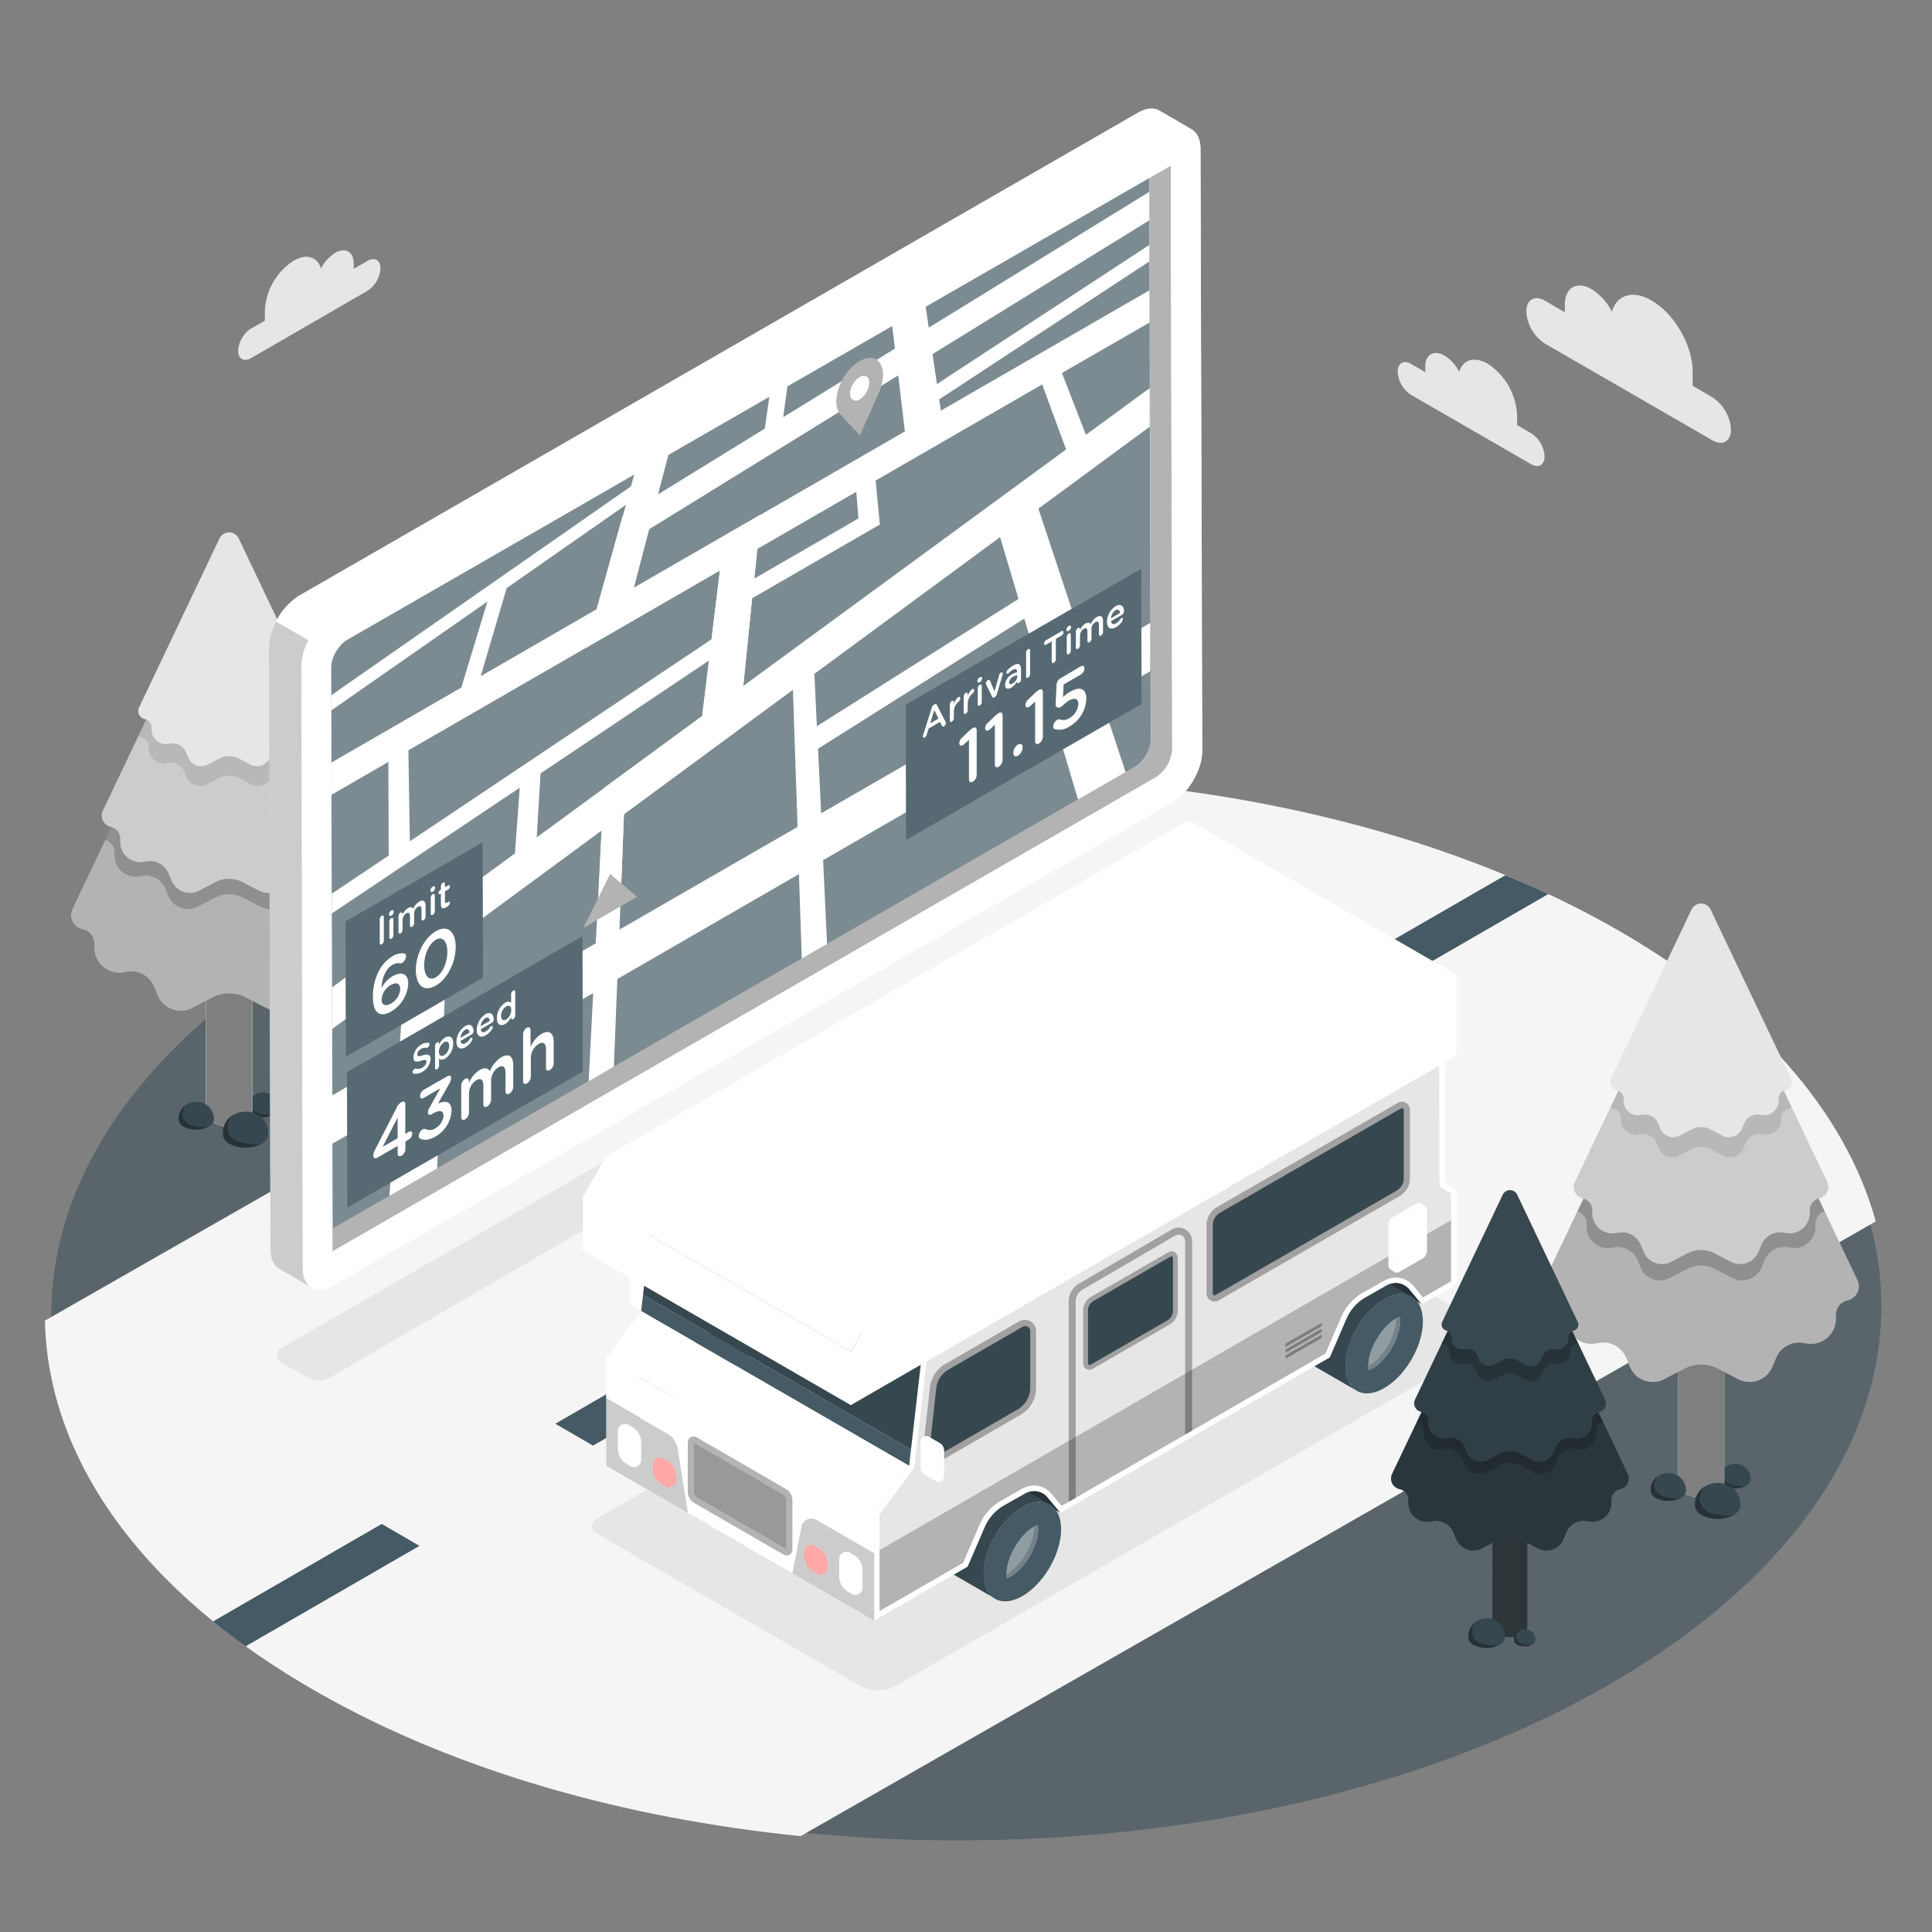 <svg xmlns="http://www.w3.org/2000/svg" viewBox="0 0 500 500"><rect x="0" y="0" width="500" height="500" fill="#808080" stroke="none"/><g id="freepik--Floor--inject-52"><path d="M416,240.51c-93.29-52.65-243.2-51.18-334.84,3.27s-90.3,141.29,3,193.94S327.32,488.91,419,434.45,509.26,293.16,416,240.51Z" style="fill:#455a64"></path><path d="M416,240.51c-93.29-52.65-243.2-51.18-334.84,3.27s-90.3,141.29,3,193.94S327.32,488.91,419,434.45,509.26,293.16,416,240.51Z" style="opacity:0.3"></path><path d="M416,240.51c-93.29-52.65-243.2-51.18-334.84,3.27s-90.3,141.29,3,193.94S327.32,488.91,419,434.45,509.26,293.16,416,240.51Z" style="fill:#fff;opacity:0.2"></path><path d="M417.12,239.82c-44.43-25.08-101.62-37.95-159.33-38.77L11.64,341.77C12.32,377,36.13,412,83,438.41c35.37,20,78.84,32.2,124.2,36.77L485.45,316.1C477.68,288,454.89,261.14,417.12,239.82Z" style="fill:#f5f5f5"></path><path d="M348.75,250.08l40.86-23.59q5.65,2.34,11.1,4.89L358.5,255.75Z" style="fill:#455a64"></path><polygon points="313.59 281.69 255.99 314.94 246.23 309.27 303.83 276.02 313.59 281.69" style="fill:#455a64"></polygon><polygon points="211.06 340.88 153.47 374.13 143.71 368.46 201.31 335.21 211.06 340.88" style="fill:#455a64"></polygon><path d="M98.79,394.39l9.76,5.68-45,26q-4.39-3.17-8.42-6.44Z" style="fill:#455a64"></path></g><g id="freepik--Shadows--inject-52"><path d="M348.49,243.59v0l.06,0Z" style="fill:#455a64"></path><polygon points="252.82 127.65 252.81 127.65 252.81 127.65 252.82 127.65" style="fill:#455a64"></polygon><path d="M300.48,217.43,72.76,348.93a2.11,2.11,0,0,0,0,3.66l6.56,3.77a6.32,6.32,0,0,0,6.35,0l226.74-132a2.12,2.12,0,0,0,0-3.66l-5.57-3.23A6.3,6.3,0,0,0,300.48,217.43Z" style="fill:#e6e6e6"></path><path d="M385.68,347.45,231.94,436.21a9.5,9.5,0,0,1-9.51,0l-68.15-39.39a2.11,2.11,0,0,1,0-3.66L308,304.4a9.52,9.52,0,0,1,9.52,0l68.15,39.38A2.11,2.11,0,0,1,385.68,347.45Z" style="fill:#e6e6e6"></path></g><g id="freepik--Trees--inject-52"><path d="M445,382.86h0a4,4,0,1,1,8.09,0,2.05,2.05,0,0,1-1.2,1.65,6.25,6.25,0,0,1-5.71,0,2,2,0,0,1-1.18-1.65Z" style="fill:#37474f"></path><path d="M446.61,379.52a4.66,4.66,0,0,0-.63,1.31,2.66,2.66,0,0,0,.29,2.22,3.47,3.47,0,0,0,2,1.21,9,9,0,0,0,3.6.28,6.29,6.29,0,0,1-5.64,0,2,2,0,0,1-1.18-1.65h0A3.74,3.74,0,0,1,446.61,379.52Z" style="opacity:0.3"></path><path d="M434.23,344.46h12v39.59h0a3,3,0,0,1-1.77,2.46,9.38,9.38,0,0,1-8.48,0,3,3,0,0,1-1.75-2.46h0Z" style="fill:#FFFFFF"></path><path d="M434.23,344.46h12v39.59h0a3,3,0,0,1-1.77,2.46,9.38,9.38,0,0,1-8.48,0,3,3,0,0,1-1.75-2.46h0Z" style="fill:#FFFFFF"></path><path d="M434.23,344.46h12v39.59h0a3,3,0,0,1-1.77,2.46,9.38,9.38,0,0,1-8.48,0,3,3,0,0,1-1.75-2.46h0Z" style="opacity:0.5"></path><path d="M427.21,385.77h0a4.57,4.57,0,1,1,9.14,0,2.28,2.28,0,0,1-1.35,1.87,7.1,7.1,0,0,1-6.47,0,2.24,2.24,0,0,1-1.32-1.87Z" style="fill:#37474f"></path><path d="M429,382a4.57,4.57,0,0,0-.72,1.47,3,3,0,0,0,.33,2.51,3.93,3.93,0,0,0,2.21,1.38,10,10,0,0,0,4.08.32,7.17,7.17,0,0,1-6.4,0,2.24,2.24,0,0,1-1.32-1.87h0A4.19,4.19,0,0,1,429,382Z" style="opacity:0.3"></path><path d="M438.66,389.67h0c0-5.24,4.56-5.91,5.88-5.91s5.87.67,5.87,5.91a3,3,0,0,1-1.73,2.41,9.15,9.15,0,0,1-8.31,0,2.94,2.94,0,0,1-1.71-2.41Z" style="fill:#37474f"></path><path d="M441,384.82a6.55,6.55,0,0,0-.92,1.9,3.9,3.9,0,0,0,.42,3.22,5.06,5.06,0,0,0,2.84,1.77,12.89,12.89,0,0,0,5.24.41,9.16,9.16,0,0,1-8.21,0,2.94,2.94,0,0,1-1.71-2.41h0A5.41,5.41,0,0,1,441,384.82Z" style="opacity:0.3"></path><path d="M399.77,331.25l36.06-75.76a5,5,0,0,1,3.18-2.77,4.76,4.76,0,0,1,5.52,2.56l36.16,76a3.74,3.74,0,0,1-2.56,5.26,3.86,3.86,0,0,0-3,3.78v.88a6.48,6.48,0,0,1-7.71,6.47l-.56-.1a6.45,6.45,0,0,0-7.22,3.87l-.93,2.24a6.4,6.4,0,0,1-8.86,3.24l-5.28-2.74a9.35,9.35,0,0,0-8.61,0l-5.28,2.74a6.4,6.4,0,0,1-8.87-3.24l-.93-2.24a6.44,6.44,0,0,0-7.22-3.87l-.55.1a6.46,6.46,0,0,1-7.71-6.34v-1a3.86,3.86,0,0,0-3-3.78A3.75,3.75,0,0,1,399.77,331.25Z" style="fill:#FFFFFF"></path><path d="M399.77,331.25l36.06-75.76a5,5,0,0,1,3.18-2.77,4.76,4.76,0,0,1,5.52,2.56l36.16,76a3.74,3.74,0,0,1-2.56,5.26,3.86,3.86,0,0,0-3,3.78v.88a6.48,6.48,0,0,1-7.71,6.47l-.56-.1a6.45,6.45,0,0,0-7.22,3.87l-.93,2.24a6.4,6.4,0,0,1-8.86,3.24l-5.28-2.74a9.35,9.35,0,0,0-8.61,0l-5.28,2.74a6.4,6.4,0,0,1-8.87-3.24l-.93-2.24a6.44,6.44,0,0,0-7.22-3.87l-.55.1a6.46,6.46,0,0,1-7.71-6.34v-1a3.86,3.86,0,0,0-3-3.78A3.75,3.75,0,0,1,399.77,331.25Z" style="opacity:0.3"></path><path d="M469.85,316.65v.75a5.51,5.51,0,0,1-6.55,5.5l-.47-.09a5.49,5.49,0,0,0-6.14,3.29l-.78,1.9a5.45,5.45,0,0,1-7.54,2.76l-4.48-2.33a7.93,7.93,0,0,0-7.31,0l-4.49,2.33a5.45,5.45,0,0,1-7.53-2.76l-.79-1.9a5.48,5.48,0,0,0-6.13-3.29l-.47.09a5.49,5.49,0,0,1-6.56-5.39v-.86a3.27,3.27,0,0,0-2.39-3.15l27.61-58a5,5,0,0,1,3.18-2.77,4.76,4.76,0,0,1,5.52,2.56l27.71,58.22A3.28,3.28,0,0,0,469.85,316.65Z" style="opacity:0.2"></path><path d="M407.59,305.87l29.09-61.13a4.08,4.08,0,0,1,2.56-2.23,3.85,3.85,0,0,1,4.46,2.06l29.17,61.3a3,3,0,0,1-2.06,4.24,3.12,3.12,0,0,0-2.45,3.05v.71a5.23,5.23,0,0,1-6.22,5.22l-.45-.08a5.21,5.21,0,0,0-5.83,3.12l-.74,1.81a5.17,5.17,0,0,1-7.16,2.61l-4.26-2.21a7.53,7.53,0,0,0-6.94,0l-4.26,2.21a5.16,5.16,0,0,1-7.15-2.61l-.75-1.81a5.21,5.21,0,0,0-5.83-3.12l-.44.08A5.21,5.21,0,0,1,412.1,314v-.81a3.12,3.12,0,0,0-2.44-3.05A3,3,0,0,1,407.59,305.87Z" style="fill:#FFFFFF"></path><path d="M407.59,305.87l29.09-61.13a4.08,4.08,0,0,1,2.56-2.23,3.85,3.85,0,0,1,4.46,2.06l29.17,61.3a3,3,0,0,1-2.06,4.24,3.12,3.12,0,0,0-2.45,3.05v.71a5.23,5.23,0,0,1-6.22,5.22l-.45-.08a5.21,5.21,0,0,0-5.83,3.12l-.74,1.81a5.17,5.17,0,0,1-7.16,2.61l-4.26-2.21a7.53,7.53,0,0,0-6.94,0l-4.26,2.21a5.16,5.16,0,0,1-7.15-2.61l-.75-1.81a5.21,5.21,0,0,0-5.83-3.12l-.44.08A5.21,5.21,0,0,1,412.1,314v-.81a3.12,3.12,0,0,0-2.44-3.05A3,3,0,0,1,407.59,305.87Z" style="opacity:0.2"></path><path d="M461,289.2v.53a3.86,3.86,0,0,1-4.59,3.85l-.33-.06a3.84,3.84,0,0,0-4.3,2.3l-.55,1.34a3.82,3.82,0,0,1-5.27,1.93l-3.15-1.64a5.58,5.58,0,0,0-5.12,0l-3.14,1.64a3.82,3.82,0,0,1-5.28-1.93l-.55-1.34a3.84,3.84,0,0,0-4.3-2.3l-.33.06a3.84,3.84,0,0,1-4.59-3.77v-.61a2.31,2.31,0,0,0-1.8-2.25,2.1,2.1,0,0,1-.89-.42l19.89-41.79a4.08,4.08,0,0,1,2.56-2.23,3.85,3.85,0,0,1,4.46,2.06l20,42a2.12,2.12,0,0,1-.88.42A2.31,2.31,0,0,0,461,289.2Z" style="opacity:0.1"></path><path d="M416.94,279.14l20.76-43.61a2.91,2.91,0,0,1,1.83-1.6,2.75,2.75,0,0,1,3.18,1.48l20.81,43.73a2.15,2.15,0,0,1-1.47,3,2.24,2.24,0,0,0-1.75,2.18v.51a3.74,3.74,0,0,1-4.44,3.72l-.31-.06a3.72,3.72,0,0,0-4.16,2.23l-.54,1.29a3.68,3.68,0,0,1-5.1,1.87l-3-1.58a5.37,5.37,0,0,0-5,0l-3,1.58a3.69,3.69,0,0,1-5.1-1.87l-.53-1.29a3.73,3.73,0,0,0-4.16-2.23l-.32.06a3.72,3.72,0,0,1-4.44-3.65v-.58a2.23,2.23,0,0,0-1.74-2.18A2.15,2.15,0,0,1,416.94,279.14Z" style="fill:#FFFFFF"></path><path d="M416.94,279.14l20.76-43.61a2.91,2.91,0,0,1,1.83-1.6,2.75,2.75,0,0,1,3.18,1.48l20.81,43.73a2.15,2.15,0,0,1-1.47,3,2.24,2.24,0,0,0-1.75,2.18v.51a3.74,3.74,0,0,1-4.44,3.72l-.31-.06a3.72,3.72,0,0,0-4.16,2.23l-.54,1.29a3.68,3.68,0,0,1-5.1,1.87l-3-1.58a5.37,5.37,0,0,0-5,0l-3,1.58a3.69,3.69,0,0,1-5.1-1.87l-.53-1.29a3.73,3.73,0,0,0-4.16-2.23l-.32.06a3.72,3.72,0,0,1-4.44-3.65v-.58a2.23,2.23,0,0,0-1.74-2.18A2.15,2.15,0,0,1,416.94,279.14Z" style="opacity:0.1"></path><path d="M64,286.79h0a4,4,0,1,1,8.09,0,2.05,2.05,0,0,1-1.2,1.65,6.25,6.25,0,0,1-5.71,0A2,2,0,0,1,64,286.79Z" style="fill:#37474f"></path><path d="M65.65,283.45a4.66,4.66,0,0,0-.63,1.31,2.66,2.66,0,0,0,.29,2.22,3.47,3.47,0,0,0,2,1.21,9,9,0,0,0,3.6.28,6.29,6.29,0,0,1-5.64,0A2,2,0,0,1,64,286.79h0A3.74,3.74,0,0,1,65.65,283.45Z" style="opacity:0.3"></path><path d="M53.27,248.39h12V288h0a3,3,0,0,1-1.77,2.45,9.32,9.32,0,0,1-8.48,0A3,3,0,0,1,53.27,288h0Z" style="fill:#FFFFFF"></path><path d="M53.27,248.39h12V288h0a3,3,0,0,1-1.77,2.45,9.32,9.32,0,0,1-8.48,0A3,3,0,0,1,53.27,288h0Z" style="fill:#FFFFFF"></path><path d="M53.27,248.39h12V288h0a3,3,0,0,1-1.77,2.45,9.32,9.32,0,0,1-8.48,0A3,3,0,0,1,53.27,288h0Z" style="opacity:0.5"></path><path d="M46.25,289.7h0a4.57,4.57,0,1,1,9.14,0A2.28,2.28,0,0,1,54,291.57a7.1,7.1,0,0,1-6.47,0,2.24,2.24,0,0,1-1.32-1.87Z" style="fill:#37474f"></path><path d="M48.07,285.93a4.79,4.79,0,0,0-.72,1.47,3.07,3.07,0,0,0,.33,2.51,3.93,3.93,0,0,0,2.21,1.38,10,10,0,0,0,4.08.32,7.17,7.17,0,0,1-6.4,0,2.24,2.24,0,0,1-1.32-1.87h0A4.18,4.18,0,0,1,48.07,285.93Z" style="opacity:0.3"></path><path d="M57.7,293.6h0c0-5.24,4.56-5.91,5.88-5.91s5.87.67,5.87,5.91A3,3,0,0,1,67.72,296a9.15,9.15,0,0,1-8.31,0,2.94,2.94,0,0,1-1.71-2.41Z" style="fill:#37474f"></path><path d="M60,288.75a6.55,6.55,0,0,0-.92,1.9,3.9,3.9,0,0,0,.42,3.22,5.06,5.06,0,0,0,2.84,1.77,12.89,12.89,0,0,0,5.24.41,9.16,9.16,0,0,1-8.21,0,2.94,2.94,0,0,1-1.71-2.41h0A5.41,5.41,0,0,1,60,288.75Z" style="opacity:0.3"></path><path d="M18.81,235.18l36.06-75.76a5,5,0,0,1,3.18-2.77,4.76,4.76,0,0,1,5.52,2.56l36.16,76a3.74,3.74,0,0,1-2.56,5.26,3.86,3.86,0,0,0-3,3.78v.88a6.48,6.48,0,0,1-7.71,6.47l-.56-.1a6.45,6.45,0,0,0-7.22,3.87l-.93,2.24a6.4,6.4,0,0,1-8.86,3.24l-5.28-2.74a9.35,9.35,0,0,0-8.61,0l-5.28,2.74a6.41,6.41,0,0,1-8.87-3.24l-.93-2.24a6.44,6.44,0,0,0-7.22-3.87l-.55.1a6.46,6.46,0,0,1-7.71-6.34v-1a3.86,3.86,0,0,0-3-3.78A3.75,3.75,0,0,1,18.81,235.18Z" style="fill:#FFFFFF"></path><path d="M18.81,235.18l36.06-75.76a5,5,0,0,1,3.18-2.77,4.76,4.76,0,0,1,5.52,2.56l36.16,76a3.74,3.74,0,0,1-2.56,5.26,3.86,3.86,0,0,0-3,3.78v.88a6.48,6.48,0,0,1-7.71,6.47l-.56-.1a6.45,6.45,0,0,0-7.22,3.87l-.93,2.24a6.4,6.4,0,0,1-8.86,3.24l-5.28-2.74a9.35,9.35,0,0,0-8.61,0l-5.28,2.74a6.41,6.41,0,0,1-8.87-3.24l-.93-2.24a6.44,6.44,0,0,0-7.22-3.87l-.55.1a6.46,6.46,0,0,1-7.71-6.34v-1a3.86,3.86,0,0,0-3-3.78A3.75,3.75,0,0,1,18.81,235.18Z" style="opacity:0.3"></path><path d="M88.89,220.58v.75a5.51,5.51,0,0,1-6.55,5.5l-.47-.09A5.49,5.49,0,0,0,75.73,230l-.78,1.9a5.45,5.45,0,0,1-7.54,2.76l-4.48-2.33a7.93,7.93,0,0,0-7.31,0l-4.49,2.33a5.45,5.45,0,0,1-7.53-2.76l-.79-1.9a5.48,5.48,0,0,0-6.13-3.29l-.47.09a5.49,5.49,0,0,1-6.56-5.39v-.86a3.27,3.27,0,0,0-2.39-3.15l27.61-58a5,5,0,0,1,3.18-2.77,4.76,4.76,0,0,1,5.52,2.56l27.71,58.22A3.28,3.28,0,0,0,88.89,220.58Z" style="opacity:0.2"></path><path d="M26.63,209.8l29.09-61.13a4.08,4.08,0,0,1,2.56-2.23,3.85,3.85,0,0,1,4.46,2.06l29.17,61.3A3,3,0,0,1,89.85,214a3.12,3.12,0,0,0-2.45,3.05v.71A5.23,5.23,0,0,1,81.18,223l-.45-.09a5.23,5.23,0,0,0-5.83,3.13l-.74,1.81A5.17,5.17,0,0,1,67,230.48l-4.26-2.21a7.53,7.53,0,0,0-6.94,0l-4.26,2.21a5.16,5.16,0,0,1-7.15-2.61l-.75-1.81a5.21,5.21,0,0,0-5.83-3.12l-.44.08a5.21,5.21,0,0,1-6.23-5.12v-.81A3.11,3.11,0,0,0,28.7,214,3,3,0,0,1,26.63,209.8Z" style="fill:#FFFFFF"></path><path d="M26.63,209.8l29.09-61.13a4.08,4.08,0,0,1,2.56-2.23,3.85,3.85,0,0,1,4.46,2.06l29.17,61.3A3,3,0,0,1,89.85,214a3.12,3.12,0,0,0-2.45,3.05v.71A5.23,5.23,0,0,1,81.18,223l-.45-.09a5.23,5.23,0,0,0-5.83,3.13l-.74,1.81A5.17,5.17,0,0,1,67,230.48l-4.26-2.21a7.53,7.53,0,0,0-6.94,0l-4.26,2.21a5.16,5.16,0,0,1-7.15-2.61l-.75-1.81a5.21,5.21,0,0,0-5.83-3.12l-.44.08a5.21,5.21,0,0,1-6.23-5.12v-.81A3.11,3.11,0,0,0,28.7,214,3,3,0,0,1,26.63,209.8Z" style="opacity:0.2"></path><path d="M80,193.13v.53a3.86,3.86,0,0,1-4.59,3.85l-.33-.06a3.84,3.84,0,0,0-4.3,2.3l-.55,1.34A3.82,3.82,0,0,1,65,203l-3.15-1.64a5.58,5.58,0,0,0-5.12,0L53.57,203a3.82,3.82,0,0,1-5.28-1.93l-.55-1.34a3.84,3.84,0,0,0-4.3-2.3l-.33.06a3.84,3.84,0,0,1-4.59-3.78v-.6a2.31,2.31,0,0,0-1.8-2.25,2.1,2.1,0,0,1-.89-.42l19.89-41.79a4.08,4.08,0,0,1,2.56-2.23,3.85,3.85,0,0,1,4.46,2.06l20,42a2.12,2.12,0,0,1-.88.42A2.31,2.31,0,0,0,80,193.13Z" style="opacity:0.1"></path><path d="M36,183.07l20.76-43.61a2.91,2.91,0,0,1,1.83-1.6,2.75,2.75,0,0,1,3.18,1.48l20.81,43.73a2.15,2.15,0,0,1-1.47,3,2.24,2.24,0,0,0-1.75,2.18v.51a3.74,3.74,0,0,1-4.44,3.72l-.31-.06a3.72,3.72,0,0,0-4.16,2.23L69.89,196a3.67,3.67,0,0,1-5.1,1.86l-3-1.57a5.37,5.37,0,0,0-5,0l-3,1.57a3.68,3.68,0,0,1-5.1-1.86l-.53-1.29A3.73,3.73,0,0,0,44,192.45l-.32.06a3.72,3.72,0,0,1-4.44-3.65v-.58a2.23,2.23,0,0,0-1.74-2.18A2.15,2.15,0,0,1,36,183.07Z" style="fill:#FFFFFF"></path><path d="M36,183.07l20.76-43.61a2.91,2.91,0,0,1,1.83-1.6,2.75,2.75,0,0,1,3.18,1.48l20.81,43.73a2.15,2.15,0,0,1-1.47,3,2.24,2.24,0,0,0-1.75,2.18v.51a3.74,3.74,0,0,1-4.44,3.72l-.31-.06a3.72,3.72,0,0,0-4.16,2.23L69.89,196a3.67,3.67,0,0,1-5.1,1.86l-3-1.57a5.37,5.37,0,0,0-5,0l-3,1.57a3.68,3.68,0,0,1-5.1-1.86l-.53-1.29A3.73,3.73,0,0,0,44,192.45l-.32.06a3.72,3.72,0,0,1-4.44-3.65v-.58a2.23,2.23,0,0,0-1.74-2.18A2.15,2.15,0,0,1,36,183.07Z" style="opacity:0.1"></path><path d="M386.26,391.28h9v29.81h0a2.26,2.26,0,0,1-1.33,1.85,7.05,7.05,0,0,1-6.39,0,2.24,2.24,0,0,1-1.31-1.85h0Z" style="fill:#455a64"></path><path d="M386.26,391.28h9v29.81h0a2.26,2.26,0,0,1-1.33,1.85,7.05,7.05,0,0,1-6.39,0,2.24,2.24,0,0,1-1.31-1.85h0Z" style="opacity:0.6"></path><path d="M386.26,391.28h9v29.81h0a2.26,2.26,0,0,1-1.33,1.85,7.05,7.05,0,0,1-6.39,0,2.24,2.24,0,0,1-1.31-1.85h0Z" style="fill:#fff;opacity:0.08"></path><path d="M380,423.75h0a4.75,4.75,0,1,1,9.49,0,2.38,2.38,0,0,1-1.4,1.94,7.41,7.41,0,0,1-6.71,0,2.37,2.37,0,0,1-1.38-1.94Z" style="fill:#37474f"></path><path d="M381.88,419.83a5.44,5.44,0,0,0-.75,1.53,3.19,3.19,0,0,0,.35,2.61,4.07,4.07,0,0,0,2.29,1.43,10.61,10.61,0,0,0,4.23.33,7.4,7.4,0,0,1-6.63,0,2.37,2.37,0,0,1-1.38-1.94h0A4.36,4.36,0,0,1,381.88,419.83Z" style="opacity:0.3"></path><path d="M391.8,424.45h0a2.81,2.81,0,1,1,5.62,0,1.42,1.42,0,0,1-.83,1.15,4.41,4.41,0,0,1-4,0,1.4,1.4,0,0,1-.82-1.15Z" style="fill:#37474f"></path><path d="M392.92,422.13a3.13,3.13,0,0,0-.44.9,1.91,1.91,0,0,0,.2,1.55,2.4,2.4,0,0,0,1.36.84,6.22,6.22,0,0,0,2.5.2,4.36,4.36,0,0,1-3.92,0,1.4,1.4,0,0,1-.82-1.15h0A2.59,2.59,0,0,1,392.92,422.13Z" style="opacity:0.3"></path><path d="M360.32,381.34l27.15-57a3.78,3.78,0,0,1,2.38-2.08,3.58,3.58,0,0,1,4.16,1.92l27.23,57.2a2.82,2.82,0,0,1-1.93,4,2.9,2.9,0,0,0-2.28,2.85v.66a4.89,4.89,0,0,1-5.81,4.87l-.42-.08a4.88,4.88,0,0,0-5.44,2.92l-.69,1.69a4.83,4.83,0,0,1-6.68,2.44l-4-2.07a7.06,7.06,0,0,0-6.48,0l-4,2.07a4.82,4.82,0,0,1-6.67-2.44l-.7-1.69a4.87,4.87,0,0,0-5.44-2.92l-.42.08a4.86,4.86,0,0,1-5.8-4.77v-.76a2.91,2.91,0,0,0-2.28-2.85A2.82,2.82,0,0,1,360.32,381.34Z" style="fill:#455a64"></path><path d="M360.32,381.34l27.15-57a3.78,3.78,0,0,1,2.38-2.08,3.58,3.58,0,0,1,4.16,1.92l27.23,57.2a2.82,2.82,0,0,1-1.93,4,2.9,2.9,0,0,0-2.28,2.85v.66a4.89,4.89,0,0,1-5.81,4.87l-.42-.08a4.88,4.88,0,0,0-5.44,2.92l-.69,1.69a4.83,4.83,0,0,1-6.68,2.44l-4-2.07a7.06,7.06,0,0,0-6.48,0l-4,2.07a4.82,4.82,0,0,1-6.67-2.44l-.7-1.69a4.87,4.87,0,0,0-5.44-2.92l-.42.08a4.86,4.86,0,0,1-5.8-4.77v-.76a2.91,2.91,0,0,0-2.28-2.85A2.82,2.82,0,0,1,360.32,381.34Z" style="opacity:0.4"></path><g style="opacity:0.2"><path d="M413.08,370.35v.57a4.15,4.15,0,0,1-4.94,4.13l-.35-.07a4.13,4.13,0,0,0-4.62,2.48l-.59,1.44a4.1,4.1,0,0,1-5.67,2.07l-3.38-1.76a6,6,0,0,0-5.51,0L384.65,381A4.09,4.09,0,0,1,379,378.9l-.6-1.44a4.13,4.13,0,0,0-4.62-2.48l-.35.07a4.13,4.13,0,0,1-4.93-4.05v-.65a2.48,2.48,0,0,0-1.8-2.38l20.79-43.67a3.78,3.78,0,0,1,2.38-2.08,3.58,3.58,0,0,1,4.16,1.92L414.87,368A2.49,2.49,0,0,0,413.08,370.35Z"></path></g><path d="M366.2,362.23l21.91-46a3,3,0,0,1,1.92-1.69,2.9,2.9,0,0,1,3.36,1.56l22,46.14a2.27,2.27,0,0,1-1.56,3.19,2.36,2.36,0,0,0-1.84,2.3v.54a3.93,3.93,0,0,1-4.68,3.93l-.34-.07a3.92,3.92,0,0,0-4.38,2.36l-.57,1.36a3.89,3.89,0,0,1-5.38,2l-3.21-1.67a5.68,5.68,0,0,0-5.23,0L385,377.81a3.89,3.89,0,0,1-5.38-2l-.56-1.36a3.94,3.94,0,0,0-4.39-2.36l-.34.07a3.93,3.93,0,0,1-4.68-3.86v-.61a2.35,2.35,0,0,0-1.84-2.3A2.27,2.27,0,0,1,366.2,362.23Z" style="fill:#455a64"></path><path d="M366.2,362.23l21.91-46a3,3,0,0,1,1.92-1.69,2.9,2.9,0,0,1,3.36,1.56l22,46.14a2.27,2.27,0,0,1-1.56,3.19,2.36,2.36,0,0,0-1.84,2.3v.54a3.93,3.93,0,0,1-4.68,3.93l-.34-.07a3.92,3.92,0,0,0-4.38,2.36l-.57,1.36a3.89,3.89,0,0,1-5.38,2l-3.21-1.67a5.68,5.68,0,0,0-5.23,0L385,377.81a3.89,3.89,0,0,1-5.38-2l-.56-1.36a3.94,3.94,0,0,0-4.39-2.36l-.34.07a3.93,3.93,0,0,1-4.68-3.86v-.61a2.35,2.35,0,0,0-1.84-2.3A2.27,2.27,0,0,1,366.2,362.23Z" style="opacity:0.3"></path><g style="opacity:0.2"><path d="M406.4,349.69v.39a2.91,2.91,0,0,1-3.46,2.9l-.25-.05a2.9,2.9,0,0,0-3.23,1.74l-.42,1a2.87,2.87,0,0,1-4,1.46l-2.37-1.23a4.16,4.16,0,0,0-3.85,0l-2.37,1.23a2.87,2.87,0,0,1-4-1.46l-.42-1a2.89,2.89,0,0,0-3.23-1.74l-.25.05a2.9,2.9,0,0,1-3.46-2.84v-.45a1.74,1.74,0,0,0-1.35-1.7,1.66,1.66,0,0,1-.67-.31l15-31.46a3,3,0,0,1,1.92-1.69,2.9,2.9,0,0,1,3.36,1.56l15,31.59a1.68,1.68,0,0,1-.66.31A1.73,1.73,0,0,0,406.4,349.69Z"></path></g><path d="M373.24,342.11l15.63-32.83a2.14,2.14,0,0,1,1.38-1.2,2.06,2.06,0,0,1,2.39,1.1l15.67,32.93a1.62,1.62,0,0,1-1.11,2.28,1.67,1.67,0,0,0-1.31,1.64v.38a2.82,2.82,0,0,1-3.35,2.81l-.23-.05a2.81,2.81,0,0,0-3.14,1.68l-.4,1a2.78,2.78,0,0,1-3.84,1.41L392.64,352a4,4,0,0,0-3.73,0l-2.29,1.19a2.78,2.78,0,0,1-3.84-1.41l-.4-1a2.8,2.8,0,0,0-3.13-1.68l-.24.05a2.8,2.8,0,0,1-3.34-2.75V346a1.68,1.68,0,0,0-1.32-1.64A1.62,1.62,0,0,1,373.24,342.11Z" style="fill:#455a64"></path><path d="M373.24,342.11l15.63-32.83a2.14,2.14,0,0,1,1.38-1.2,2.06,2.06,0,0,1,2.39,1.1l15.67,32.93a1.62,1.62,0,0,1-1.11,2.28,1.67,1.67,0,0,0-1.31,1.64v.38a2.82,2.82,0,0,1-3.35,2.81l-.23-.05a2.81,2.81,0,0,0-3.14,1.68l-.4,1a2.78,2.78,0,0,1-3.84,1.41L392.64,352a4,4,0,0,0-3.73,0l-2.29,1.19a2.78,2.78,0,0,1-3.84-1.41l-.4-1a2.8,2.8,0,0,0-3.13-1.68l-.24.05a2.8,2.8,0,0,1-3.34-2.75V346a1.68,1.68,0,0,0-1.32-1.64A1.62,1.62,0,0,1,373.24,342.11Z" style="opacity:0.2"></path></g><g id="freepik--Device--inject-52"><path d="M310.68,38.51c0-2.43-.86-4.15-2.24-5l0,0,0,0-8.18-4.74h0c-1.43-.91-3.44-.84-5.67.45l-217.1,125c-.28.17-.57.35-.84.55l-.26.19c-.19.14-.38.28-.57.44l-.28.25c-.18.15-.35.3-.51.46a3.7,3.7,0,0,0-.28.28c-.17.16-.33.33-.49.51l-.25.29-.48.57a3,3,0,0,1-.22.28c-.16.22-.32.43-.47.66l-.17.24c-.17.26-.34.51-.49.78a1,1,0,0,0-.11.17c-.19.32-.37.65-.54,1h0l-.29.6a2.59,2.59,0,0,1-.14.29l-.23.56-.15.36-.18.52c0,.13-.1.27-.14.41l-.15.49-.12.46c0,.15-.07.29-.11.44s-.07.34-.1.51,0,.27-.07.4,0,.39-.07.59l0,.32a8.83,8.83,0,0,0,0,.89L70,323.39c0,2.34.8,4,2.08,4.87h0a3.83,3.83,0,0,0,.44.25l8.06,4.7.12.07.06,0h0c1.41.75,3.32.61,5.42-.61l217.09-125c4.32-2.49,7.81-8.54,7.8-13.49Zm-12.85,153c0,.05,0,.11,0,.15L297.4,46.09,303,42.87l-5.52,3.19Zm-212.16-19s0-.1,0-.14l0,7.54h0v3.93h0l0,13.46h0l0,8.35h0l.07,25.6h0l0,5.12h0l0,19.09h0l0,10.8h0l0,17.2h0L86,296h0L86.1,318,86,318v5.88Z" style="fill:#FFFFFF"></path><polygon points="297.39 45.26 297.83 197.07 86.1 319.31 85.67 167.5 297.39 45.26" style="fill:#455a64"></polygon><g style="opacity:0.3"><polygon points="297.39 45.26 297.83 197.07 86.1 319.31 85.67 167.5 297.39 45.26" style="fill:#fff"></polygon></g><path d="M297.41,49.66l0,7.38-56.07,34.6,1.14,7.76,54.95-36v4.27l-54.37,35.69.43,2.92,54-31.16,0,8.35L274.83,96.53l6.21,16,16.51-12.1,0,10-28.81,21.21,12.88,38.84,16.07-9.28,0,12.52-12.62,7.29,6.5,19.58-12.34,7.12-5.93-19.91-60.28,34.81,1.07,22.71-6.55,3.78-.78-22.88-47,27.15-.93,23.87-6.55,3.78,1.23-24-39.37,22.73-1.07,23.95-12.37,7.14,1.63-24.27L86,296l0-12.52,17.26-10,1.41-21L86,266.29l0-10.8,47.27-34.63,1.24-17L85.87,236.4l0-5.12,14.72-9.86-.08-24.23-14.71,8.49,0-8.35,33.59-19.39,6.75-22.26L85.72,183.87v-3.93l77.56-54.06,1.06-3.79,8.83-5.1-2.88,11,27.62-17,1.3-9,4.66-2.69L202.69,108,231.6,90.22l-.78-6.52,8.63-5,.91,6.1Zm-27.7,49.83-43.1,24.88,1.09,11.38-33.06,19.09-2.29,22.69,83.56-61.21-6.2-16.83M106.07,217.73l78.08-52.29,2.17-17.81-80.63,46.55.38,23.55m54.24,22.85L206.41,214l-1.2-35.48-43.74,32.21-1.16,29.89m109.87-63.43-5.09-17.1-53.38,33.68.8,16.72,57.67-33.3m-116,66.95,1.49-29.17-39.95,29.4-1,22.55,39.46-22.78m56.58-69.73.64,13.53L263.59,155l-4.77-16-48,35.35M168,136.94l-4,15.23,70.19-40.52-1.73-14.5L168,136.94m-29.06,79.75,42.83-31.38,1.76-14.4L139.9,200.15l-1,16.54m-7.77-64.52L124.4,175l30-17.33L162,130.64l-30.83,21.53m91-18-.57-6.89-25.58,14.77-.78,7.67,26.93-15.55" style="fill:#fff"></path><polygon points="224.67 94.47 225.63 104.22 219.91 107.53 219.7 105 167.95 136.93 163.97 152.16 196.75 133.24 195.93 142.07 195.16 149.75 191.22 188.78 180.32 196.79 161.47 210.68 160.69 231.04 154.82 234.42 155.71 214.92 156.13 204.05 181.72 185.3 186.32 147.62 151.47 167.75 154.42 157.68 161.12 133.61 170.28 127.99 197.91 110.97 202.7 108.02 224.67 94.47" style="fill:#FFFFFF"></polygon><g style="opacity:0.3"><polygon points="224.67 94.47 225.63 104.22 219.91 107.53 219.7 105 167.95 136.93 163.97 152.16 196.75 133.24 195.93 142.07 195.16 149.75 191.22 188.78 180.32 196.79 161.47 210.68 160.69 231.04 154.82 234.42 155.71 214.92 156.13 204.05 181.72 185.3 186.32 147.62 151.47 167.75 154.42 157.68 161.12 133.61 170.28 127.99 197.91 110.97 202.7 108.02 224.67 94.47" style="fill:#fff"></polygon></g><polygon points="157.91 226.14 164.82 232.11 151.04 240.07 157.91 226.14" style="fill:#FFFFFF"></polygon><path d="M226.74,93.05c2.08,1.18,2.38,4.74.73,8.46l-4.95,11.13-5-5.39c-1.67-1.8-1.39-5.7.67-9.27a12.32,12.32,0,0,1,4.27-4.5C224,92.59,225.56,92.37,226.74,93.05ZM224.49,101c.66-1.48.63-3-.15-3.52a1.7,1.7,0,0,0-1.86.11,5,5,0,0,0-1.74,1.83c-.88,1.49-1,3.13-.25,3.88a1.54,1.54,0,0,0,2,.06,5.18,5.18,0,0,0,2-2.36" style="fill:#FFFFFF"></path><g style="opacity:0.3"><polygon points="157.91 226.14 164.82 232.11 151.04 240.07 157.91 226.14"></polygon></g><g style="opacity:0.3"><path d="M226.74,93.05c2.08,1.18,2.38,4.74.73,8.46l-4.95,11.13-5-5.39c-1.67-1.8-1.39-5.7.67-9.27a12.32,12.32,0,0,1,4.27-4.5C224,92.59,225.56,92.37,226.74,93.05ZM224.49,101c.66-1.48.63-3-.15-3.52a1.7,1.7,0,0,0-1.86.11,5,5,0,0,0-1.74,1.83c-.88,1.49-1,3.13-.25,3.88a1.54,1.54,0,0,0,2,.06,5.18,5.18,0,0,0,2-2.36"></path></g><path d="M80.77,333.32h0l-.06,0Z" style="fill:#ffa8a7"></path><path d="M78.35,328.23,78,172.56c0-5,3.47-11,7.79-13.5L302.84,34c2.14-1.23,4.09-1.36,5.51-.56l-8.18-4.74h0c-1.43-.91-3.44-.84-5.67.45l-217.1,125a17.19,17.19,0,0,0-7.79,13.5L70,323.39c0,2.34.8,4,2.08,4.87h0a3.83,3.83,0,0,0,.44.25l8.06,4.7C79.21,332.39,78.36,330.67,78.35,328.23Z" style="fill:#FFFFFF"></path><path d="M300.17,28.74h0c-1.43-.91-3.44-.84-5.67.45l-217.1,125a16.39,16.39,0,0,0-6,6.66l8.36,4.82a16.37,16.37,0,0,1,6-6.64L302.84,34c2.14-1.23,4.09-1.36,5.51-.56Z" style="fill:#fff;opacity:0.3"></path><path d="M69.61,167.72,70,323.39c0,2.34.8,4,2.08,4.87h0a3.83,3.83,0,0,0,.44.25l8.06,4.7c-1.38-.83-2.23-2.55-2.24-5L78,172.56a15.25,15.25,0,0,1,1.83-6.86l-8.36-4.82A15.42,15.42,0,0,0,69.61,167.72Z" style="opacity:0.2"></path><path d="M303,42.87l-5.52,3.19.37,145.45a9.74,9.74,0,0,1-3.94,6.8L86,318v5.88L299.43,201a9.69,9.69,0,0,0,3.93-6.79Z" style="fill:#FFFFFF"></path><path d="M303,42.87l-5.52,3.19.37,145.45a9.74,9.74,0,0,1-3.94,6.8L86,318v5.88L299.43,201a9.69,9.69,0,0,0,3.93-6.79Z" style="opacity:0.3"></path><path d="M310.68,38.51c0-2.43-.86-4.15-2.24-5l0,0,0,0c-1.42-.8-3.37-.67-5.51.56l-217.09,125c-4.32,2.5-7.81,8.54-7.79,13.5l.39,155.67c0,2.44.86,4.16,2.24,5l.12.07.06,0c1.41.75,3.32.61,5.42-.61l217.09-125c4.32-2.49,7.81-8.54,7.8-13.49ZM299.43,201,86.05,323.87l-.38-151.33a9.73,9.73,0,0,1,3.93-6.8L303,42.87l.38,151.34A9.69,9.69,0,0,1,299.43,201Z" style="fill:#FFFFFF"></path><polygon points="124.9 218 125 253.01 89.51 273.5 89.41 238.49 124.9 218" style="fill:#455a64"></polygon><g style="opacity:0.1"><polygon points="124.9 218 125 253.01 89.51 273.5 89.41 238.49 124.9 218" style="fill:#fff"></polygon></g><path d="M98.79,237c.3-.17.54,0,.54.29v6.18a1.1,1.1,0,0,1-.53.9c-.28.17-.52.05-.52-.29v-6.18A1.11,1.11,0,0,1,98.79,237Z" style="fill:#fff"></path><path d="M101.28,235.64c.33-.19.59-.11.59.25V236a1.17,1.17,0,0,1-.59.94c-.34.19-.6.1-.6-.25v-.06A1.17,1.17,0,0,1,101.28,235.64Z" style="fill:#fff"></path><path d="M101.28,237.59c.29-.17.53,0,.53.3v4.16a1.13,1.13,0,0,1-.52.9c-.29.17-.52,0-.53-.3v-4.16A1.11,1.11,0,0,1,101.28,237.59Z" style="fill:#fff"></path><path d="M112.78,241c3.09-1.79,5.15.14,5.16,4s-2,8.28-5.16,10.08-5.15-.15-5.16-4S109.66,242.83,112.78,241Zm3,5.35v0c0-2.68-1.21-4.19-3-3.13s-3,3.87-3,6.57v0c0,2.69,1.19,4.2,3,3.14s3-3.91,3-6.58" style="fill:#fff"></path><path d="M108.53,233.34c1-.57,1.61-.19,1.61,1.09v2.81a1.13,1.13,0,0,1-.52.9c-.29.17-.53.05-.53-.29V235.4c0-.83-.34-1.08-.92-.74a2.1,2.1,0,0,0-1,1.87v2.41a1.13,1.13,0,0,1-.52.9c-.3.17-.53,0-.54-.29V237.1c0-.81-.35-1.07-.93-.74a2.18,2.18,0,0,0-1,1.88v2.41a1.14,1.14,0,0,1-.53.91c-.28.16-.52,0-.52-.3V237.1a1.11,1.11,0,0,1,.52-.91c.29-.17.52,0,.52.3v.25a3.61,3.61,0,0,1,1.4-1.71c.66-.39,1.13-.28,1.37.14A4,4,0,0,1,108.53,233.34Z" style="fill:#fff"></path><path d="M112,229.46c.35-.2.6-.12.6.24v.06a1.19,1.19,0,0,1-.59,1c-.34.19-.6.1-.6-.26v-.06A1.14,1.14,0,0,1,112,229.46Z" style="fill:#fff"></path><path d="M112,231.4c.29-.17.53,0,.53.3v4.16a1.12,1.12,0,0,1-.53.91c-.28.16-.52,0-.52-.3v-4.16A1.15,1.15,0,0,1,112,231.4Z" style="fill:#fff"></path><path d="M114.63,228.44c.29-.16.52,0,.52.3v.89l.82-.47c.26-.15.47,0,.47.25a1,1,0,0,1-.46.79l-.83.47v2.58c0,.47.21.54.57.33.12-.07.22-.16.26-.18.23-.13.44,0,.44.24a1,1,0,0,1-.27.63,3.44,3.44,0,0,1-.72.55c-.77.45-1.32.38-1.32-.78v-2.77l-.18.11c-.25.14-.45,0-.45-.26a1,1,0,0,1,.45-.78l.18-.1v-.9A1.16,1.16,0,0,1,114.63,228.44Z" style="fill:#fff"></path><path d="M101.51,252.68c2.29-1.32,4.14-.83,4.15,1.89v0a9,9,0,0,1-4.39,7.18c-1.46.84-2.51.92-3.31.46s-1.45-1.62-1.45-4.36v0c0-4.17,1.7-8.41,5.06-10.35a4.32,4.32,0,0,1,3-.74c.31.05.52.24.52.73a2.17,2.17,0,0,1-1,1.69,1,1,0,0,1-.52.12,2.81,2.81,0,0,0-2,.42c-1.76,1-2.74,3.41-2.83,6A7.84,7.84,0,0,1,101.51,252.68Zm2.07,3.23v0c0-1.36-1-1.82-2.43-1a4.72,4.72,0,0,0-2.4,3.79v0c0,1.38,1,1.86,2.46,1a4.62,4.62,0,0,0,2.37-3.82" style="fill:#fff"></path><polygon points="150.74 242.3 150.84 277.31 89.89 312.5 89.79 277.49 150.74 242.3" style="fill:#455a64"></polygon><g style="opacity:0.1"><polygon points="150.74 242.3 150.84 277.31 89.89 312.5 89.79 277.49 150.74 242.3" style="fill:#fff"></polygon></g><path d="M115.74,278.56c.59-.34,1-.19,1,.45a3.28,3.28,0,0,1-.59,1.65l-2.79,4.94c1.8-.78,3.5-.71,3.51,1.8v0a8.25,8.25,0,0,1-4.15,6.72c-1.74,1-3.05,1.06-4,.55a.68.68,0,0,1-.34-.67,2.2,2.2,0,0,1,1-1.72.77.77,0,0,1,.7-.09,2.54,2.54,0,0,0,2.7-.26,4,4,0,0,0,2-3.24v0c0-1.34-1.08-1.48-2.73-.52l-.43.24c-.49.28-.9,0-.9-.51a2.53,2.53,0,0,1,.44-1.23l2.77-5-4.31,2.49c-.5.29-.91.06-.91-.51a2,2,0,0,1,.91-1.58Z" style="fill:#fff"></path><path d="M109,270.35a2.8,2.8,0,0,1,1.93-.46c.12,0,.23.12.23.36a1.1,1.1,0,0,1-.49.85.57.57,0,0,1-.28.08,2,2,0,0,0-1.4.27,1.81,1.81,0,0,0-1,1.4v0c0,.54.28.62,1.45.26s2-.23,2,.92a4.08,4.08,0,0,1-2.16,3.36,3.06,3.06,0,0,1-2.29.44c-.12,0-.2-.16-.2-.36a1.07,1.07,0,0,1,.5-.85c.15-.09.24-.1.31-.07a2,2,0,0,0,1.7-.26,2,2,0,0,0,1.08-1.5v0c0-.49-.25-.62-1.37-.28-1.3.4-2,.38-2-.9v0A4,4,0,0,1,109,270.35Z" style="fill:#fff"></path><path d="M115.17,268.52c1.08-.62,2.13-.25,2.13,1.5v0a4.74,4.74,0,0,1-2.11,3.95c-.77.44-1.24.27-1.56,0v1.86a1.13,1.13,0,0,1-.52.9c-.29.17-.52.05-.52-.3l0-5.75a1.11,1.11,0,0,1,.52-.91c.29-.17.52,0,.52.3v.33A4,4,0,0,1,115.17,268.52Zm1.07,2.14v0c0-1-.6-1.34-1.32-.93a3.07,3.07,0,0,0-1.33,2.46v0c0,1,.64,1.32,1.34.91a2.9,2.9,0,0,0,1.31-2.44" style="fill:#fff"></path><path d="M129.69,273.64c1.95-1.12,3.14-.38,3.14,2.13l0,5.49a2.15,2.15,0,0,1-1,1.75c-.57.33-1,.09-1-.57v-4.76c0-1.64-.67-2.13-1.82-1.47a4.13,4.13,0,0,0-1.91,3.65l0,4.73a2.21,2.21,0,0,1-1,1.75c-.57.34-1,.1-1-.56V281c0-1.6-.68-2.1-1.82-1.44a4.21,4.21,0,0,0-1.91,3.65v4.73a2.18,2.18,0,0,1-1,1.76c-.56.32-1,.08-1-.58l0-8.14a2.2,2.2,0,0,1,1-1.77c.58-.33,1-.07,1,.59v.49a7,7,0,0,1,2.73-3.35c1.29-.75,2.2-.55,2.68.27A7.72,7.72,0,0,1,129.69,273.64Z" style="fill:#fff"></path><path d="M122.55,266.86a1.06,1.06,0,0,1-.5.86l-2.86,1.66c.11.79.64,1,1.32.57a3.19,3.19,0,0,0,1.08-1.08.87.87,0,0,1,.27-.27c.23-.13.41,0,.41.26a1,1,0,0,1-.13.44A4.8,4.8,0,0,1,120.5,271c-1.33.76-2.36.25-2.37-1.37a5,5,0,0,1,2.24-4.06C121.82,264.68,122.54,265.65,122.55,266.86Zm-3.37,1.73,2.35-1.36c-.07-.74-.48-1.12-1.17-.72a2.76,2.76,0,0,0-1.18,2.08" style="fill:#fff"></path><path d="M127.78,263.84a1.05,1.05,0,0,1-.49.86l-2.87,1.66c.11.79.65,1,1.32.57a3.31,3.31,0,0,0,1.09-1.08.64.64,0,0,1,.27-.27c.23-.13.41,0,.41.25a1,1,0,0,1-.13.45,4.71,4.71,0,0,1-1.65,1.64c-1.33.77-2.36.26-2.36-1.37a5,5,0,0,1,2.23-4.05C127.06,261.66,127.78,262.63,127.78,263.84Zm-3.37,1.73,2.35-1.36c-.08-.74-.48-1.12-1.16-.72a2.75,2.75,0,0,0-1.19,2.08" style="fill:#fff"></path><path d="M132.81,256.38c.3-.17.53,0,.53.29l0,6.18a1.13,1.13,0,0,1-.52.9c-.29.17-.53.05-.53-.29v-.33a3.9,3.9,0,0,1-1.55,1.88c-1.08.63-2.13.25-2.14-1.5v0a4.77,4.77,0,0,1,2.12-4c.75-.43,1.23-.28,1.56,0v-2.28A1.11,1.11,0,0,1,132.81,256.38Zm-.49,5v0c0-1-.62-1.32-1.33-.91a2.89,2.89,0,0,0-1.31,2.44v0c0,1,.61,1.34,1.32.92a3,3,0,0,0,1.32-2.44" style="fill:#fff"></path><path d="M105.83,292.9c.49-.28.86,0,.86.49a1.8,1.8,0,0,1-.86,1.48l-.91.53v2a2.11,2.11,0,0,1-1,1.7c-.56.33-1,.1-1-.54v-2l-5.3,3.06c-.56.33-1,.12-1-.54a3.36,3.36,0,0,1,.45-1.53l5.55-10.8a3.18,3.18,0,0,1,1.27-1.52c.56-.33,1-.08,1,.56l0,7.65Zm-2.92,1.68V289.2L99,296.83l3.89-2.25" style="fill:#fff"></path><path d="M136.31,266c.58-.33,1-.07,1,.57V271a7.1,7.1,0,0,1,2.8-3.41c2-1.16,3.18-.28,3.19,2.1l0,5.49a2.17,2.17,0,0,1-1,1.75c-.57.33-1,.09-1-.57l0-4.77c0-1.59-.7-2.11-1.92-1.4a4.28,4.28,0,0,0-2,3.71v4.73a2.18,2.18,0,0,1-1,1.76c-.56.32-1,.08-1-.57l0-12.07A2.22,2.22,0,0,1,136.31,266Z" style="fill:#fff"></path><polygon points="295.34 147.18 295.44 182.2 234.49 217.39 234.39 182.37 295.34 147.18" style="fill:#455a64"></polygon><g style="opacity:0.1"><polygon points="295.34 147.18 295.44 182.2 234.49 217.39 234.39 182.37 295.34 147.18" style="fill:#fff"></polygon></g><path d="M244.73,186.86a.36.36,0,0,1,.06.23,1.08,1.08,0,0,1-.49.87c-.25.14-.43.07-.52-.13l-.5-1-2.95,1.71-.51,1.63a1.14,1.14,0,0,1-.49.68c-.28.16-.5,0-.5-.28a1,1,0,0,1,.07-.32l2.24-7.08a1.49,1.49,0,0,1,.64-.87l.05,0c.3-.18.51-.1.63.14Zm-4,.34,2.14-1.23-1.08-2.21-1.06,3.44" style="fill:#fff"></path><path d="M248,180.42c.33-.19.52,0,.52.3a1.08,1.08,0,0,1-.41.82,3.39,3.39,0,0,0-1.25,2.78v1.55a1.13,1.13,0,0,1-.52.9c-.29.17-.52,0-.52-.29v-4.17a1.1,1.1,0,0,1,.51-.9c.3-.17.53,0,.53.3v.53A3.38,3.38,0,0,1,248,180.42Z" style="fill:#fff"></path><path d="M251.59,178.36c.34-.2.52-.06.53.29a1.09,1.09,0,0,1-.42.83,3.4,3.4,0,0,0-1.25,2.77v1.55a1.11,1.11,0,0,1-.53.91c-.28.16-.52,0-.52-.3v-4.16a1.15,1.15,0,0,1,.52-.91c.3-.17.53,0,.53.3v.54A3.46,3.46,0,0,1,251.59,178.36Z" style="fill:#fff"></path><path d="M253.55,175.3c.33-.2.6-.12.6.24v.06a1.17,1.17,0,0,1-.6.94c-.34.2-.6.11-.6-.25v-.06A1.17,1.17,0,0,1,253.55,175.3Z" style="fill:#fff"></path><path d="M253.55,177.24c.3-.17.53,0,.53.3v4.17a1.15,1.15,0,0,1-.52.9c-.29.16-.52,0-.52-.3l0-4.16A1.13,1.13,0,0,1,253.55,177.24Z" style="fill:#fff"></path><path d="M259,174.08c.28-.16.51-.05.51.28a1,1,0,0,1-.06.32L258,179.59a1.53,1.53,0,0,1-.6.87l-.05,0a.37.37,0,0,1-.6-.18l-1.54-3.13a1,1,0,0,1-.06-.27,1.18,1.18,0,0,1,.52-.88c.29-.16.43-.06.52.14l1.19,2.81,1.19-4.2A1.13,1.13,0,0,1,259,174.08Z" style="fill:#fff"></path><path d="M263.74,171.93c.34.19.49.66.5,1.35v2.59a1.1,1.1,0,0,1-.51.87c-.3.17-.51,0-.51-.21v-.2a4,4,0,0,1-1.49,1.63c-.86.49-1.62.36-1.62-.69v0a3.34,3.34,0,0,1,1.88-2.79,4,4,0,0,1,1.23-.49v-.13c0-.75-.4-.91-1.14-.49a4.85,4.85,0,0,0-1,.79l-.17.13c-.24.14-.44,0-.44-.24a1.06,1.06,0,0,1,.28-.65,7,7,0,0,1,1.48-1.16C262.9,171.83,263.41,171.74,263.74,171.93Zm-.5,3.15v-.37a2.88,2.88,0,0,0-1,.4,1.89,1.89,0,0,0-1.08,1.5v0c0,.51.4.57.9.28a2.33,2.33,0,0,0,1.22-1.83" style="fill:#fff"></path><path d="M266.06,168c.3-.17.53,0,.53.29v6.18a1.09,1.09,0,0,1-.52.9c-.28.16-.52.05-.52-.3l0-6.17A1.12,1.12,0,0,1,266.06,168Z" style="fill:#fff"></path><path d="M279.73,172.44c.5-.29.93-.05.93.53a2,2,0,0,1-.93,1.59l-4.46,2.58-.17,3.3A8.41,8.41,0,0,1,277,179c2.32-1.34,4.14-1,4.14,1.89v0A8.62,8.62,0,0,1,276.8,188a4.62,4.62,0,0,1-3.8.71.64.64,0,0,1-.42-.68,2.2,2.2,0,0,1,1-1.73.79.79,0,0,1,.62-.12,2.92,2.92,0,0,0,2.57-.34,4.49,4.49,0,0,0,2.3-3.68v0c0-1.41-1-1.67-2.46-.84a14.53,14.53,0,0,0-2,1.64,1.21,1.21,0,0,1-1,.1c-.3-.08-.42-.36-.41-.82l.24-5.05a2.12,2.12,0,0,1,.95-1.62Z" style="fill:#fff"></path><path d="M274.73,163.35c.27-.15.49,0,.49.3a1.08,1.08,0,0,1-.49.84l-1.48.86v5.28a1.15,1.15,0,0,1-.54.91c-.29.17-.53.05-.53-.29V166l-1.48.85c-.28.16-.5,0-.5-.28a1.12,1.12,0,0,1,.49-.86Z" style="fill:#fff"></path><path d="M276.59,162c.34-.19.59-.11.6.25v.06a1.18,1.18,0,0,1-.6.94c-.33.19-.6.11-.6-.25v-.06A1.18,1.18,0,0,1,276.59,162Z" style="fill:#fff"></path><path d="M276.6,163.94c.29-.17.52,0,.52.3v4.16a1.11,1.11,0,0,1-.52.9c-.29.17-.52,0-.52-.3v-4.16A1.11,1.11,0,0,1,276.6,163.94Z" style="fill:#fff"></path><path d="M283.85,159.7c1-.58,1.61-.2,1.61,1.08v2.81a1.11,1.11,0,0,1-.52.9c-.3.17-.53,0-.53-.3v-2.44c0-.83-.34-1.08-.93-.74a2.09,2.09,0,0,0-1,1.87v2.42a1.1,1.1,0,0,1-.52.89c-.29.17-.53.05-.53-.29v-2.45c0-.81-.35-1.07-.93-.73a2.14,2.14,0,0,0-1,1.86V167a1.16,1.16,0,0,1-.53.91c-.29.16-.52,0-.53-.3v-4.16a1.13,1.13,0,0,1,.52-.91c.3-.17.53,0,.54.3v.25a3.5,3.5,0,0,1,1.38-1.71c.66-.38,1.14-.28,1.38.14A3.89,3.89,0,0,1,283.85,159.7Z" style="fill:#fff"></path><path d="M290.89,158.22a1.09,1.09,0,0,1-.49.87l-2.87,1.65c.11.79.65,1,1.32.58a3.34,3.34,0,0,0,1.09-1.09.72.72,0,0,1,.26-.26c.24-.13.42,0,.42.25a1,1,0,0,1-.13.44,4.61,4.61,0,0,1-1.66,1.65c-1.32.77-2.35.26-2.35-1.37a5,5,0,0,1,2.23-4.05C290.17,156.05,290.89,157,290.89,158.22ZM287.52,160l2.35-1.36c-.08-.73-.47-1.11-1.17-.71a2.74,2.74,0,0,0-1.18,2.07" style="fill:#fff"></path><path d="M251.77,188.41c.59-.34,1-.07,1,.59l0,11.52a2.2,2.2,0,0,1-1,1.78c-.56.33-1,.08-1-.59l0-10.27-1.22,1.13a2,2,0,0,1-.37.27c-.49.29-.92.07-.92-.48a2,2,0,0,1,.69-1.43l1.79-1.7a6.78,6.78,0,0,1,1-.8Z" style="fill:#fff"></path><path d="M258.47,184.54c.59-.34,1-.07,1,.59l0,11.52a2.22,2.22,0,0,1-1,1.78c-.56.33-1,.08-1-.59l0-10.27-1.22,1.13a2.07,2.07,0,0,1-.38.27c-.49.29-.91.07-.92-.48a2,2,0,0,1,.7-1.43l1.8-1.71a6.29,6.29,0,0,1,1-.79Z" style="fill:#fff"></path><path d="M263.45,192.7c.67-.39,1.19-.1,1.19.66v.19a2.53,2.53,0,0,1-1.19,2c-.69.4-1.2.11-1.2-.65v-.19A2.52,2.52,0,0,1,263.45,192.7Z" style="fill:#fff"></path><path d="M268.89,178.53c.59-.34,1-.08,1,.59l0,11.52a2.23,2.23,0,0,1-1,1.78c-.56.32-1,.08-1-.59l0-10.27-1.22,1.13a2.44,2.44,0,0,1-.37.27c-.49.28-.92.06-.92-.48a2,2,0,0,1,.69-1.43l1.79-1.71a7.14,7.14,0,0,1,1-.79Z" style="fill:#fff"></path></g><g id="freepik--Van--inject-52"><path d="M265.51,386.36l8.93,5.15-3.33-4A4.55,4.55,0,0,0,265.51,386.36Z" style="fill:#263238"></path><path d="M359.19,332.52l8.76,5-3.21-3.86A4.55,4.55,0,0,0,359.19,332.52Z" style="fill:#263238"></path><path d="M164,338.07l2.79,1.62a1.42,1.42,0,0,0,2.12-1.23v-6.71a2.21,2.21,0,0,0-1.11-1.92l-2.8-1.62a1.42,1.42,0,0,0-2.12,1.23v6.7A2.23,2.23,0,0,0,164,338.07Z" style="fill:#FFFFFF"></path><path d="M164,338.07l2.79,1.62a1.42,1.42,0,0,0,2.12-1.23v-6.71a2.21,2.21,0,0,0-1.11-1.92l-2.8-1.62a1.42,1.42,0,0,0-2.12,1.23v6.7A2.23,2.23,0,0,0,164,338.07Z" style="fill:#fff;opacity:0.6"></path><path d="M348.23,353.51c0-6.35,4.45-14.09,10-17.28,2.68-1.54,5.11-1.74,6.91-.81l-10.63-6.14c-1.82-1.07-4.35-.92-7.13.68-5.53,3.2-10,10.93-10,17.28,0,3.14,1.12,5.36,2.9,6.41h0l.08.05,10.39,6h0C349.19,358.54,348.24,356.43,348.23,353.51Z" style="fill:#37474f"></path><path d="M365.51,335.65h0l-.4-.23c-1.8-.93-4.23-.73-6.91.81-5.52,3.19-10,10.93-10,17.28,0,2.92,1,5,2.52,6.16,1.84,1.33,4.53,1.29,7.52-.44,5.53-3.19,10-10.92,10-17.27C368.24,338.91,367.2,336.73,365.51,335.65Zm-10.2,18.46a5.73,5.73,0,0,1-1.06.49,4.94,4.94,0,0,1-.11-1.11c0-4.22,3.34-10,7-12.14a5.27,5.27,0,0,1,1.07-.48,5.72,5.72,0,0,1,.1,1.1C362.34,346.2,359,352,355.31,354.11Z" style="fill:#455a64"></path><path d="M362.23,340.87a5.27,5.27,0,0,0-1.07.48c-3.68,2.13-7,7.92-7,12.14a4.94,4.94,0,0,0,.11,1.11,5.73,5.73,0,0,0,1.06-.49c3.69-2.13,7-7.91,7-12.14A5.72,5.72,0,0,0,362.23,340.87Z" style="fill:#455a64"></path><path d="M362.23,340.87a4.31,4.31,0,0,0-1,.43h0c0,4.23-3.34,10-7,12.14a.67.67,0,0,1-.12.06,5.55,5.55,0,0,0,.11,1.09,5.73,5.73,0,0,0,1.06-.49c3.69-2.13,7-7.91,7-12.14A5.72,5.72,0,0,0,362.23,340.87Z" style="fill:#fff;opacity:0.25"></path><path d="M361.28,341.31h0l-.12.05c-3.68,2.13-7,7.92-7,12.14v0a.67.67,0,0,0,.12-.06C357.94,351.32,361.29,345.54,361.28,341.31Z" style="fill:#fff;opacity:0.4"></path><path d="M254.6,407.33c0-6.35,4.45-14.09,10-17.28,2.67-1.54,5.11-1.74,6.91-.82l-10.63-6.14c-1.82-1.06-4.35-.92-7.14.69-5.52,3.19-10,10.93-10,17.28,0,3.14,1.11,5.35,2.9,6.4h0l.08,0,10.39,6h0C255.56,412.36,254.61,410.24,254.6,407.33Z" style="fill:#37474f"></path><path d="M271.88,389.46h0l-.4-.23c-1.8-.92-4.24-.72-6.91.82-5.52,3.19-10,10.93-10,17.28,0,2.91,1,5,2.52,6.16,1.84,1.33,4.53,1.28,7.52-.44,5.53-3.19,10-10.93,10-17.28C274.6,392.72,273.56,390.55,271.88,389.46Zm-10.2,18.47a5,5,0,0,1-1.06.48,4.84,4.84,0,0,1-.11-1.1c0-4.23,3.33-10,7-12.14a6.07,6.07,0,0,1,1.07-.49,5.84,5.84,0,0,1,.1,1.11C268.71,400,265.37,405.8,261.68,407.93Z" style="fill:#455a64"></path><path d="M268.6,394.68a6.07,6.07,0,0,0-1.07.49c-3.69,2.13-7,7.91-7,12.14a4.84,4.84,0,0,0,.11,1.1,5,5,0,0,0,1.06-.48c3.69-2.13,7-7.92,7-12.14A5.84,5.84,0,0,0,268.6,394.68Z" style="fill:#455a64"></path><path d="M268.6,394.68a5.56,5.56,0,0,0-1,.43v0c0,4.22-3.33,10-7,12.14l-.12.06a4.7,4.7,0,0,0,.11,1.08,5,5,0,0,0,1.06-.48c3.69-2.13,7-7.92,7-12.14A5.84,5.84,0,0,0,268.6,394.68Z" style="fill:#fff;opacity:0.25"></path><path d="M267.64,395.13v0l-.11.06c-3.69,2.13-7,7.91-7,12.14v0l.12-.06C264.31,405.14,267.66,399.35,267.64,395.13Z" style="fill:#fff;opacity:0.4"></path><path d="M373.94,306.24V274.91L238.29,353.23l-3,26.11-9,12.17v27.86l24.11-13.93,4.47-10.3a11.83,11.83,0,0,1,5-5.58l5.52-3.12.16-.08a4.55,4.55,0,0,1,5.6,1.14l3.33,4h0l69.66-40.22,4.32-10a11.74,11.74,0,0,1,5-5.58l5.52-3.13.21-.1a4.55,4.55,0,0,1,5.55,1.16l3.21,3.86,9-5.19V308.12Z" style="fill:#FFFFFF"></path><path d="M373.94,306.24V274.91L238.29,353.23l-3,26.11-9,12.17v27.86l24.11-13.93,4.47-10.3a11.83,11.83,0,0,1,5-5.58l5.52-3.12.16-.08a4.55,4.55,0,0,1,5.6,1.14l3.33,4h0l69.66-40.22,4.32-10a11.74,11.74,0,0,1,5-5.58l5.52-3.13.21-.1a4.55,4.55,0,0,1,5.55,1.16l3.21,3.86,9-5.19V308.12Z" style="fill:#fff;opacity:0.5"></path><polygon points="375.55 308.9 372.53 307.02 372.43 275.78 239.79 352.36 236.63 379.87 227.63 391.98 227.63 401.15 375.55 315.75 375.55 308.9" style="fill:#FFFFFF"></polygon><polygon points="375.55 308.9 372.53 307.02 372.43 275.78 239.79 352.36 236.63 379.87 227.63 391.98 227.63 401.15 375.55 315.75 375.55 308.9" style="opacity:0.1"></polygon><path d="M227.63,401.15v15.78l21.61-12.47,4.28-9.88a13.34,13.34,0,0,1,5.61-6.24l5.53-3.13.17-.09,0,0a6,6,0,0,1,2.73-.66,5.94,5.94,0,0,1,4.59,2.16l2.59,3.11L343,350.32l4.14-9.55a13.26,13.26,0,0,1,5.62-6.24l5.52-3.13.22-.12.05,0a6,6,0,0,1,2.67-.63,5.93,5.93,0,0,1,4.59,2.15l2.45,3,7.28-4.2V315.75Z" style="fill:#FFFFFF"></path><path d="M227.63,401.15v15.78l21.61-12.47,4.28-9.88a13.34,13.34,0,0,1,5.61-6.24l5.53-3.13.17-.09,0,0a6,6,0,0,1,2.73-.66,5.94,5.94,0,0,1,4.59,2.16l2.59,3.11L343,350.32l4.14-9.55a13.26,13.26,0,0,1,5.62-6.24l5.52-3.13.22-.12.05,0a6,6,0,0,1,2.67-.63,5.93,5.93,0,0,1,4.59,2.15l2.45,3,7.28-4.2V315.75Z" style="opacity:0.3"></path><path d="M211.26,393.32l14.84,8.57.13,0v-10.4l-69.34-40.05v10.47l15.86,9.16a5.37,5.37,0,0,1,2.63,3.83l2.62,16.6,27.08,15.64,2.36-12.09A2.58,2.58,0,0,1,211.26,393.32Z" style="fill:#FFFFFF"></path><path d="M211.26,393.32l14.84,8.57.13,0v-10.4l-69.34-40.05v10.47l15.86,9.16a5.37,5.37,0,0,1,2.63,3.83l2.62,16.6,27.08,15.64,2.36-12.09A2.58,2.58,0,0,1,211.26,393.32Z" style="fill:#fff;opacity:0.3"></path><path d="M172.75,371.09l-15.86-9.16v17.41L178,391.52l-2.62-16.6A5.37,5.37,0,0,0,172.75,371.09Z" style="fill:#FFFFFF"></path><path d="M226.23,401.91l-.13,0-14.84-8.57a2.58,2.58,0,0,0-3.82,1.75l-2.36,12.09,21.15,12.21Z" style="fill:#FFFFFF"></path><path d="M172.75,371.09l-15.86-9.16v17.41L178,391.52l-2.62-16.6A5.37,5.37,0,0,0,172.75,371.09Z" style="opacity:0.2"></path><path d="M226.23,401.91l-.13,0-14.84-8.57a2.58,2.58,0,0,0-3.82,1.75l-2.36,12.09,21.15,12.21Z" style="opacity:0.2"></path><polygon points="238.28 353.23 168.95 313.2 166.42 335.1 235.76 375.13 238.28 353.23" style="fill:#37474f"></polygon><polygon points="166.42 335.1 165.94 339.31 235.27 379.34 235.76 375.13 166.42 335.1" style="fill:#455a64"></polygon><polygon points="156.89 351.46 165.94 339.31 235.27 379.34 226.23 391.51 156.89 351.46" style="fill:#FFFFFF"></polygon><path d="M227.77,379.19l-59.13-34.14a2.23,2.23,0,0,0-2.91.6l-2,2.7a2.23,2.23,0,0,0,.68,3.27l59.12,34.15a2.23,2.23,0,0,0,2.91-.6l2-2.72A2.22,2.22,0,0,0,227.77,379.19Z" style="fill:#fff;opacity:0.25"></path><polygon points="376.95 252.29 307.62 212.26 156.89 299.28 226.23 339.31 376.95 252.29" style="fill:#FFFFFF"></polygon><polygon points="376.95 252.29 307.62 212.26 156.89 299.28 226.23 339.31 376.95 252.29" style="fill:#fff;opacity:0.4"></polygon><rect x="182.52" y="284.48" width="12.06" height="80.06" transform="translate(-186.76 325.54) rotate(-60)" style="fill:#FFFFFF"></rect><rect x="182.52" y="284.48" width="12.06" height="80.06" transform="translate(-186.76 325.54) rotate(-60)" style="fill:#fff;opacity:0.5"></rect><polygon points="150.87 309.72 150.87 323.61 220.2 363.64 220.2 349.75 150.87 309.72" style="fill:#FFFFFF"></polygon><polygon points="150.87 309.72 150.87 323.61 220.2 363.64 220.2 349.75 150.87 309.72" style="fill:#fff;opacity:0.25"></polygon><polygon points="220.2 363.64 376.95 273.17 376.95 252.29 226.23 339.31 220.2 349.75 220.2 363.64" style="fill:#FFFFFF"></polygon><polygon points="220.2 363.64 376.95 273.17 376.95 252.29 226.23 339.31 220.2 349.75 220.2 363.64" style="fill:#fff;opacity:0.1"></polygon><path d="M240.66,359.14l-2,18a2,2,0,0,0,3,2l22.47-13a8,8,0,0,0,4-7V344.48a2.91,2.91,0,0,0-4.36-2.52L244.64,353A8.08,8.08,0,0,0,240.66,359.14Z" style="opacity:0.3"></path><path d="M240.7,377.75a.43.43,0,0,1-.31-.14.39.39,0,0,1-.09-.3l2-18a6.44,6.44,0,0,1,3.18-4.87l19.19-11.08a1.29,1.29,0,0,1,1.95,1.12v14.67a6.47,6.47,0,0,1-3.21,5.58l-22.47,13a.37.37,0,0,1-.2.05Z" style="fill:#37474f"></path><path d="M280.32,339.19v13.69a1.61,1.61,0,0,0,2.42,1.39l20-11.52a4.15,4.15,0,0,0,2.07-3.59v-13.7a1.61,1.61,0,0,0-2.42-1.39l-20,11.52A4.14,4.14,0,0,0,280.32,339.19Z" style="opacity:0.3"></path><path d="M281.94,353.24a.36.36,0,0,1-.37-.36V339.19a2.93,2.93,0,0,1,1.45-2.52l20-11.52a.31.31,0,0,1,.18,0,.36.36,0,0,1,.36.36v13.7a2.9,2.9,0,0,1-1.45,2.51l-19.95,11.52a.31.31,0,0,1-.18.05Z" style="fill:#37474f"></path><path d="M312.26,317.09v17.66a2.08,2.08,0,0,0,3.12,1.8l46.84-27a5.36,5.36,0,0,0,2.67-4.64V287.22a2.07,2.07,0,0,0-3.11-1.81l-46.84,27A5.33,5.33,0,0,0,312.26,317.09Z" style="opacity:0.3"></path><path d="M314.34,335.23a.48.48,0,0,1-.47-.48V317.09a3.77,3.77,0,0,1,1.87-3.24l46.84-27a.41.41,0,0,1,.23-.07.48.48,0,0,1,.48.48v17.65a3.76,3.76,0,0,1-1.88,3.25l-46.84,27a.39.39,0,0,1-.23.07Z" style="fill:#37474f"></path><path d="M163.61,369.29l-.91-.52a1.86,1.86,0,0,0-2.79,1.61v4.53a4.65,4.65,0,0,0,2.32,4l.91.52a1.87,1.87,0,0,0,2.8-1.61v-4.53A4.66,4.66,0,0,0,163.61,369.29Z" style="fill:#fff"></path><path d="M220.89,402.36l-.91-.52a1.87,1.87,0,0,0-2.8,1.61V408a4.66,4.66,0,0,0,2.33,4l.91.52a1.86,1.86,0,0,0,2.79-1.61v-4.53A4.65,4.65,0,0,0,220.89,402.36Z" style="fill:#fff"></path><path d="M172.65,378l-.9-.53a1.87,1.87,0,0,0-2.8,1.62v1.05a4.64,4.64,0,0,0,2.33,4l.9.53a1.87,1.87,0,0,0,2.8-1.62V382A4.64,4.64,0,0,0,172.65,378Z" style="fill:#ffa8a7"></path><path d="M211.84,400.59l-.9-.52a1.86,1.86,0,0,0-2.8,1.61v1.05a4.65,4.65,0,0,0,2.32,4l.91.53a1.87,1.87,0,0,0,2.8-1.62v-1.05A4.64,4.64,0,0,0,211.84,400.59Z" style="fill:#ffa8a7"></path><path d="M179.7,389l23.14,13.36a1.48,1.48,0,0,0,2.23-1.28V388.29a3.4,3.4,0,0,0-1.69-2.94l-23.15-13.42a1.49,1.49,0,0,0-2.23,1.29v12.85A3.39,3.39,0,0,0,179.7,389Z" style="opacity:0.3"></path><path d="M180.5,387.63a1.82,1.82,0,0,1-.9-1.56V373.43l23,13.31a1.79,1.79,0,0,1,.89,1.55v12.6Z" style="fill:#FFFFFF"></path><path d="M180.5,387.63a1.82,1.82,0,0,1-.9-1.56V373.43l23,13.31a1.79,1.79,0,0,1,.89,1.55v12.6Z" style="opacity:0.4"></path><polygon points="277.47 327.13 268.43 321.9 241.3 337.57 250.34 342.79 277.47 327.13" style="fill:#FFFFFF"></polygon><polygon points="241.3 337.57 241.3 344.39 250.34 344.39 250.34 342.79 241.3 337.57" style="fill:#FFFFFF"></polygon><polygon points="250.34 342.79 250.34 344.39 277.47 328.59 277.47 327.13 250.34 342.79" style="fill:#FFFFFF"></polygon><polygon points="277.47 327.13 268.43 321.9 241.3 337.57 250.34 342.79 277.47 327.13" style="fill:#fff;opacity:0.5"></polygon><polygon points="241.3 337.57 241.3 344.39 250.34 344.39 250.34 342.79 241.3 337.57" style="fill:#fff;opacity:0.25"></polygon><polygon points="250.34 342.79 250.34 344.39 277.47 328.59 277.47 327.13 250.34 342.79" style="fill:#fff;opacity:0.2"></polygon><polygon points="373.94 271.5 364.89 266.28 304.61 301.23 313.65 306.45 373.94 271.5" style="fill:#FFFFFF"></polygon><polygon points="304.61 301.23 304.61 308.05 313.65 308.05 313.65 306.45 304.61 301.23" style="fill:#FFFFFF"></polygon><polygon points="313.65 306.45 313.65 308.05 373.94 272.97 373.94 271.5 313.65 306.45" style="fill:#FFFFFF"></polygon><polygon points="373.94 271.5 364.89 266.28 304.61 301.23 313.65 306.45 373.94 271.5" style="fill:#fff;opacity:0.5"></polygon><polygon points="304.61 301.23 304.61 308.05 313.65 308.05 313.65 306.45 304.61 301.23" style="fill:#fff;opacity:0.25"></polygon><polygon points="313.65 306.45 313.65 308.05 373.94 272.97 373.94 271.5 313.65 306.45" style="fill:#fff;opacity:0.2"></polygon><path d="M360.25,328.07V317.56a2.26,2.26,0,0,1,1.13-2l6.09-3.52a1.22,1.22,0,0,1,1.25,0h0l-.92-.61h0a1.2,1.2,0,0,0-1.23,0L360.48,315a2.26,2.26,0,0,0-1.14,1.95v10.52a1.19,1.19,0,0,0,.54,1h0l.83.55A1.17,1.17,0,0,1,360.25,328.07Z" style="fill:#FFFFFF"></path><path d="M368.72,312.1a1.22,1.22,0,0,0-1.25,0l-6.09,3.52a2.26,2.26,0,0,0-1.13,2v10.51a1.17,1.17,0,0,0,.46.95,1,1,0,0,0,.17.12h0a1.19,1.19,0,0,0,1.18,0l6.09-3.51a2.27,2.27,0,0,0,1.13-2V313.13A1.22,1.22,0,0,0,368.72,312.1Z" style="fill:#FFFFFF"></path><path d="M360.25,328.07V317.56a2.26,2.26,0,0,1,1.13-2l6.09-3.52a1.22,1.22,0,0,1,1.25,0h0l-.92-.61h0a1.2,1.2,0,0,0-1.23,0L360.48,315a2.26,2.26,0,0,0-1.14,1.95v10.52a1.19,1.19,0,0,0,.54,1h0l.83.55A1.17,1.17,0,0,1,360.25,328.07Z" style="fill:#fff;opacity:0.6"></path><path d="M368.72,312.1a1.22,1.22,0,0,0-1.25,0l-6.09,3.52a2.26,2.26,0,0,0-1.13,2v10.51a1.17,1.17,0,0,0,.46.95,1,1,0,0,0,.17.12h0a1.19,1.19,0,0,0,1.18,0l6.09-3.51a2.27,2.27,0,0,0,1.13-2V313.13A1.22,1.22,0,0,0,368.72,312.1Z" style="fill:#fff;opacity:0.5"></path><g style="opacity:0.3"><path d="M341.72,342.53c.21-.12.38,0,.38.22a.83.83,0,0,1-.38.66l-8.7,5c-.21.12-.38,0-.39-.22a.83.83,0,0,1,.39-.66Z"></path><path d="M341.73,345.57c.21-.12.38,0,.38.22a.86.86,0,0,1-.38.66l-8.7,5c-.21.12-.39,0-.39-.22a.84.84,0,0,1,.38-.66Z"></path><path d="M341.72,344.05c.21-.12.38,0,.38.22a.82.82,0,0,1-.38.66l-8.7,5c-.21.12-.38,0-.38-.22a.83.83,0,0,1,.38-.65Z"></path></g><path d="M243.2,373.47l-2.79-1.61a1.42,1.42,0,0,0-1.9.46,1.35,1.35,0,0,1,.89.17l2.8,1.61a2.22,2.22,0,0,1,1.11,1.93v6.71a1.37,1.37,0,0,1-.23.76,1.4,1.4,0,0,0,1.23-1.39V375.4A2.23,2.23,0,0,0,243.2,373.47Z" style="fill:#FFFFFF"></path><path d="M243.31,376a2.22,2.22,0,0,0-1.11-1.93l-2.8-1.61a1.35,1.35,0,0,0-.89-.17,1.39,1.39,0,0,0-.22.77v6.7a2.22,2.22,0,0,0,1.11,1.93l2.79,1.61a.64.64,0,0,0,1.12-.59Z" style="fill:#FFFFFF"></path><path d="M243.2,373.47l-2.79-1.61a1.42,1.42,0,0,0-1.9.46,1.35,1.35,0,0,1,.89.17l2.8,1.61a2.22,2.22,0,0,1,1.11,1.93v6.71a1.37,1.37,0,0,1-.23.76,1.4,1.4,0,0,0,1.23-1.39V375.4A2.23,2.23,0,0,0,243.2,373.47Z" style="fill:#fff;opacity:0.7"></path><path d="M243.31,376a2.22,2.22,0,0,0-1.11-1.93l-2.8-1.61a1.35,1.35,0,0,0-.89-.17,1.39,1.39,0,0,0-.22.77v6.7a2.22,2.22,0,0,0,1.11,1.93l2.79,1.61a.64.64,0,0,0,1.12-.59Z" style="fill:#fff;opacity:0.6"></path><polygon points="335.55 245.19 307.62 229.06 198.29 292.18 226.23 308.31 335.55 245.19" style="fill:#FFFFFF"></polygon><polygon points="335.55 245.19 307.62 229.06 198.29 292.18 226.23 308.31 335.55 245.19" style="fill:#fff;opacity:0.5"></polygon><polygon points="198.29 292.18 198.29 299.28 226.23 315.41 226.23 308.31 198.29 292.18" style="fill:#FFFFFF"></polygon><polygon points="226.23 308.31 226.23 315.41 335.55 252.29 335.55 245.19 226.23 308.31" style="fill:#FFFFFF"></polygon><polygon points="198.29 292.18 198.29 299.28 226.23 315.41 226.23 308.31 198.29 292.18" style="fill:#fff;opacity:0.25"></polygon><polygon points="226.23 308.31 226.23 315.41 335.55 252.29 335.55 245.19 226.23 308.31" style="fill:#fff;opacity:0.1"></polygon><path d="M308.52,321.19a3.48,3.48,0,0,0-5.25-3l-24,14a5.45,5.45,0,0,0-2.69,4.69v51.8l1.81-1.05V336.88a3.66,3.66,0,0,1,1.79-3.13l24-14a1.68,1.68,0,0,1,2.53,1.45v50.08l1.81-1Z" style="opacity:0.3"></path></g><g id="freepik--Clouds--inject-52"><path d="M427.41,77.75c-4.85-2.81-9-1.43-10.26,2.93a14.42,14.42,0,0,0-5.25-5.85c-3.81-2.19-6.91-.43-6.92,4v2l-5.12-3c-2.66-1.54-4.83-.3-4.84,2.77a10.61,10.61,0,0,0,4.81,8.33l43.3,25c2.66,1.54,4.83.3,4.84-2.76a10.63,10.63,0,0,0-4.81-8.34l-5.11-3v-3.7C438.08,89.41,433.31,81.15,427.41,77.75Z" style="fill:#e6e6e6"></path><path d="M385,94.12c-3.49-2-6.44-1-7.37,2.11a10.38,10.38,0,0,0-3.77-4.2c-2.73-1.57-5-.31-5,2.83V96.3l-3.67-2.11c-1.91-1.11-3.47-.22-3.47,2a7.59,7.59,0,0,0,3.45,6l31.08,17.94c1.91,1.11,3.47.22,3.47-2a7.59,7.59,0,0,0-3.45-6L392.62,110v-2.65A16.87,16.87,0,0,0,385,94.12Z" style="fill:#e6e6e6"></path><path d="M75.94,67.51c3.38-2,6.23-1,7.14,2a9.91,9.91,0,0,1,3.65-4.06c2.64-1.53,4.8-.31,4.81,2.74v1.39l3.55-2.05c1.86-1.07,3.37-.21,3.37,1.92a7.38,7.38,0,0,1-3.34,5.8L65,92.67c-1.85,1.07-3.36.21-3.37-1.92A7.41,7.41,0,0,1,65,85l3.55-2V80.33A16.3,16.3,0,0,1,75.94,67.51Z" style="fill:#e6e6e6"></path></g></svg>
